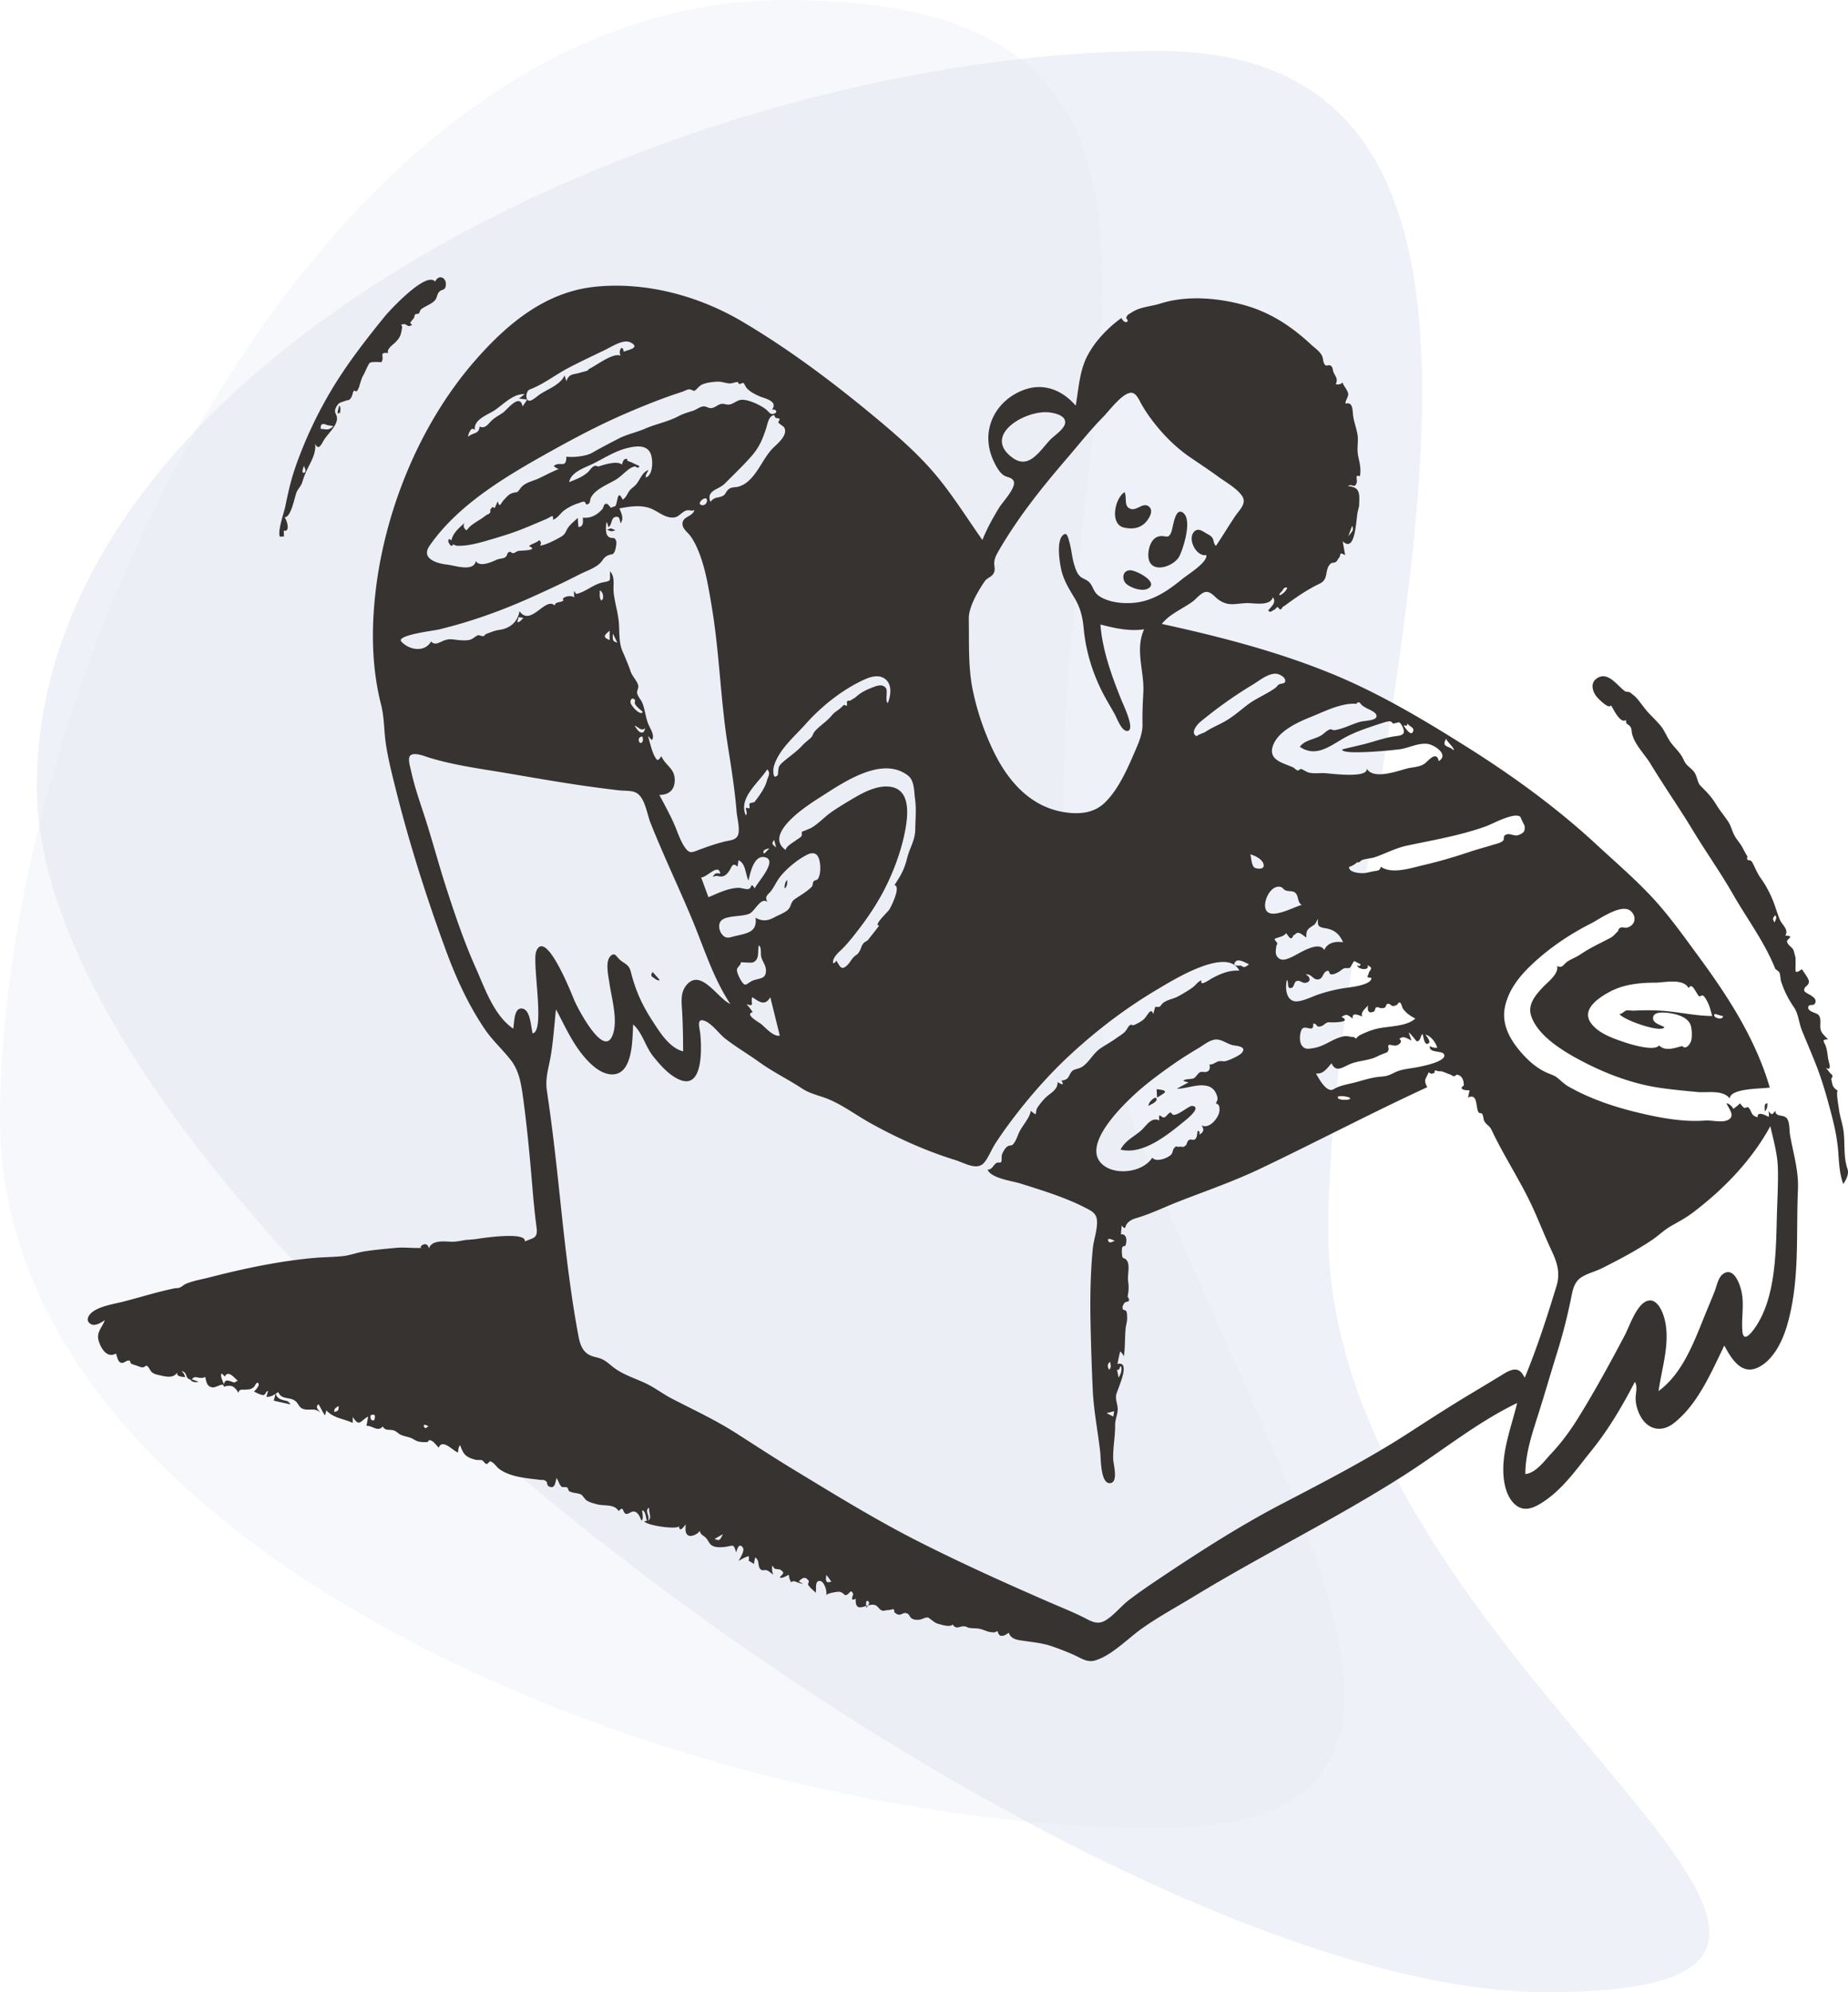<svg xmlns="http://www.w3.org/2000/svg" width="653" height="704" viewBox="0 0 653 704">
    <g fill="none" fill-rule="evenodd">
        <path fill="#E3E7F1" fill-opacity=".3" d="M408.85 646c166.196 0-33.159-206.666-33.159-360.704C375.691 131.257 443.835 0 277.638 0S0 241.465 0 395.504C0 549.542 242.652 646 408.85 646z"/>
        <path fill="#E3E7F1" fill-opacity=".6" d="M546.101 704c165.62 0-76.725-114.77-76.725-268.765C469.376 281.242 574.946 18 409.326 18 243.705 18 13 124.178 13 278.171 13 432.165 380.48 704 546.101 704z"/>
        <path fill="#373331" d="M210.452 101.315c17.947-1.79 36.548 3.273 51.947 12.392 16.538 9.794 31.91 21.343 46.694 33.636 7.124 5.923 14.387 12.208 20.479 19.215 6.456 7.425 11.89 16.22 17.567 24.272 1.584-3.988 3.664-7.758 5.902-11.409 1.238-2.017 6.005-6.994 5.18-9.299-.54-1.504-2.498-1.387-3.641-2.221-1.446-1.055-2.399-2.79-3.185-4.358-1.819-3.628-2.624-7.7-1.887-11.72 1.209-6.595 5.996-11.685 12.173-14.001 7.088-2.658 13.607-.008 18.426 5.52 1.045-5.8 1.296-12.071 4.033-17.41 2.754-5.371 7.284-10.056 12.12-13.57.391.831 1.239 1.833 2.007 1.34.706-.453-.448-1.192-.32-1.47.55-1.19.666-.998 1.75-1.712 3.343-2.2 6.64-2.08 10.353-3.258 9.29-2.948 20.159-2.032 29.48.523 9.242 2.534 16.787 7.489 23.734 13.972 1.235 1.153 3.028 2.327 3.813 3.864.626 1.225.29 2.459 1.2 3.389.424.434 1.347-.19 1.889.18.945.646.678 1.64 1.12 2.541.77 1.573 1.525 2.186.72 4.01a2.224 2.224 0 0 0 2.374-.576c.428 1.343 1.939 2.763 2.022 4.161.054.9-1.269 2.72-.892 3.312 2.678-.764 2.353 2.517 2.669 4.597.402 2.656 1.66 5.367 1.632 8.065-.024 2.378-.344 3.965.2 6.343.53 2.323.951 4.258.525 6.65-2.023-.726-.754 1.207-1.16 2.332-.812 2.246-1.35.077-3.108 1.187 4.644.231 4.103 3.117 3.964 7.099 0-.018-.51 1.992-.424 1.732l-.003.006-.019.063c-.618 2.16-.658 14.826-5.185 10.697l-.155-.145.871 4.92c-2.414-1.326-1.287-.069-2.234 1.015-.393.45-.475.928-1.014 1.348-.551.429-1.418.175-1.934.68-2.277 2.234-.42 5.396-3.874 7.05-4.113 1.969-7.434 4.246-11.16 6.92-.493.353-1.005.802-1.535 1.085l-.365.23c-.443.955-.884 1.101-1.322.44-.292-.522-.62-.52-.985.01l-.678.566c-.734.163-1.333 1.242-2.076.202 1.02-1.349 3.016-2.823 1.64-4.662-1.035 3.332-6.845 1.96-9.298 2.058-4.1.165-6.577 1.323-10.157-1.404-1.247-.95-2.627-2.843-4.379-2.52-1.618.3-3.301 2.485-4.547 3.395-3.557 2.6-8.077 4.335-10.855 7.89 20.482 4.481 40.942 9.744 60.375 17.744 17.016 7.005 33.1 16.675 48.631 26.5 15.567 9.849 30.865 21.028 44.392 33.555 6.896 6.386 14.154 12.589 20.507 19.53 5.803 6.34 10.803 13.452 15.894 20.368 10.373 14.089 20.076 29.168 25.017 46.128-2.465.477-14.045.148-14.123 3.87-2.54-3.192-7.958-1.954-11.489-2.292-4.534-.434-9.186-.857-13.687-1.542-9.053-1.377-18.02-4.706-26.15-8.888-6.516-3.352-16.697-9.142-18.95-16.766-1.151-3.894 1.807-7.254 4.274-9.887 1.592-1.7 5.655-4.671 4.979-7.446 1.9.974 2.22-.604 3.634-1.558 1.42-.959 2.972-1.431 4.584-2.53 3.496-2.385 7.032-3.936 10.69-5.894 1.047-.561 1.793-1.57 2.494-2.218.404-.373.06-.9 1.038-1.348.68-.31 1.38.143 2.052.02 2.722-.497 3.842-3.351 1.85-5.587-3.117-3.501-11.186 2.482-14.341 4.074-7.055 3.563-13.704 7.983-19.591 13.276-4.986 4.481-9.645 9.8-10.912 16.606-1.27 6.828 2.969 12.928 7.532 17.591 2.122 2.17 4.673 4.115 7.463 5.329 1.55.674 2.487.84 3.776 1.895 1.327 1.084 2.297 2.12 3.837 2.994 7.226 4.1 15.35 6.906 23.385 8.893 7.82 1.935 16.68 3.706 24.77 3.076 2.182-.17 5.557.72 7.618-.005 3.452-1.217.935-3.988-.083-6.127a3.584 3.584 0 0 1 2.46 2.013c.8-.629 1.692-1.203 2.348-1.998.515.64.817 1.092 1.428 1.589.339.274 1.206-.37 1.422-.188 1.52 1.277.748 2.95 3.412 3.542-.272-2.337 2.968-.628 3.862-.114a3.263 3.263 0 0 0-.114-2.069c1.44 1.581 1.322 1.294 2.491-.08.105 2.282 2.755 1.232 3.942 2.524 1.242 1.35.954 4.222 1.236 5.864 1.14 6.626 3.112 12.66 2.813 19.51-.703 16.135.748 32.168-3.832 47.908-1.569 5.392-4.582 11.758-9.71 14.607-6.215 3.453-9.888-2.632-12.476-7.466-4.537 9.352-9.452 20.965-17.92 27.485-4.4 3.389-9.27 2.19-11.83-2.756-.99-1.916-1.567-3.984-1.588-6.13-.015-1.683.803-4.224-.273-5.741-4.493 8.619-9.238 16.744-15.356 24.306-5.172 6.393-9.78 13.2-16.691 17.866-3.226 2.178-6.982 4.119-10.354 1.07-2.728-2.465-3.764-6.637-4.013-10.168-.62-8.763 2.813-17.26 4.83-25.63-14.17 6.835-26.414 16.873-39.61 25.32-24.17 15.475-50.067 28.096-74.58 43.016-6.157 3.747-12.513 7.182-18.406 11.35-4.975 3.52-10.738 9.65-16.685 11.33-2.625.742-4.814-.838-7.134-1.895-2.635-1.2-5.381-2.253-8.121-3.19-3.245-1.111-6.463-1.383-9.827-1.882-2.086-.31-4.524-.515-5.275-2.864-1.008.678-1.811 1.298-3.034 1.04a2.639 2.639 0 0 1-.93-1.617l-1.183.464c-2.185-.093-2.427-.44-4.565-1.13-1.357-.436-2.949-.243-4.224-.466-.788-.138-.928-.484-1.812-.552-1.729-.13-2.754 1.317-4.064-.654-.969 1.045-3.525.197-4.966-.19-1.256-.34-1.685-.817-2.709-1.553-1.314-.944-.72-.71-1.815-.695-.177.002-1.643.678-2.165.73-1.025.1-1.963.118-2.795-.407-.925-.583-.733-1.698-2.18-1.926-.839-.131-1.518.64-2.256.575-1.145-.099-.775-.298-1.755-.808.037-.993-.249-1.336-.858-1.03-.481.104-.965.19-1.452.26-.608-.112-1.303.346-1.929.152-1.181-.366-1.463-1.62-2.564-1.973-.765-.245-1.642-.09-2.508.148l-.006.001-.502.86a13.29 13.29 0 0 1-.097-.645l-.005-.04-.107.033c-1.983.601-3.715 1.16-3.619-2.382l.01-.26c-.388.306-.797.413-1.23.322-.294-1.383 1.149-1.813-.488-2.947-2.402 2.655-1.854.843-3.806.249-.69-.21-4.347.458-4.96 1.13.534-1.165-.638-4.913-2.179-5.002-1.928-.111-1.12 2.955-1.468 4.18-.838-.887-2.074-1.753-2.675-2.842-.161-.293.383-1.098.225-1.323-1.259-1.78-2.157-1.124-3.523.108.42.348.89.606 1.407.774-.16.33-2.528-.636-2.83-.742-.48-.104-.93 0-1.349.314l-.407-.999c-.223-.2-.254-1.326-.373-1.635-.567.228-2.665 1.604-3.167.813 1.405-1.384 1.741-1.529.105-2.68.01.008-1.562-.201-1.713-.226-.402-.065-.685-.89-1.083-1.11-.042.97-.132 2.38.492 3.22-.781-.485-1.542-1.312-2.42-1.618-.506-.175-1.486.161-1.903-.127-1.617-1.115-.35-3.278-2.175-4.409.015-.075-.514 2.244-.39 2.306-.514-.258-1.897-1.19-1.936-1.115.191-.37.125-1.222.052-1.623-1.296.27-2.428 1.016-3.568 1.644.51-1.016 2.275-3.566 1.446-4.724-1.302-1.821-2.05.629-2.288 1.8-1.053-3.086-.704-2.517-3.662-2.054-1.511.237-3.925.4-5.222-.66-.705-.576-1.148-1.769-1.82-2.457-.979-1-1.766-.95-2.236-2.526-.411 1.032-2.776 2.159-3.825 1.723-1.543-.642-1.074-2.601-1.14-3.982-.584.81-2.168 3.02-2.337.654-.765 1.28-11.774-.33-12.246-1.781.291-.03.543-.07.76-.123l.098-.027-.007-.025c-.196-.795-.469-3.546-1.518-3.62l-.12.004c.027.596.684 3.316-.273 3.53-.504-1.242-1.07-2.951-2.642-3.173-.873-.124-2.057 1.12-2.844.808-1.333-.53-.574-3.054-2.537-.94-1.48-2.607-5.043-1.734-7.53-2.391-1.184-.313-2.789-.699-3.826-1.42-.58-.403-1.413-1.805-1.884-2.037-1.435-.707-3.008-.379-4.398-1.32a2.752 2.752 0 0 0-.633-1.281 16.637 16.637 0 0 0-1.719-.04c-1.05-.808-1.181-2.15-1.948-3.165-.487 1.547-.488 4.037-2.807 2.87-.616-.31-.389-1.415-.889-1.78-.938-.68-1.105-.363-2.26-.51-4.601-.592-9.798-.854-13.928-3.552-1.387-.906-2.15-2.583-3.525-2.959-.3-.082-.895.977-1.296.928-.682-.083-.93-.97-1.606-1.302-.396-.195-1.54-.032-2.17-.168-.996-.215-2.263-.637-3.125-1.226-1.495-1.02-1.77-2.35-2.49-3.935-.613.7-.582 1.725-.753 2.575-1.779-.592-5.46-5.036-6.774-1.718-.874-.784-1.778-2.312-2.991-2.601-.785-.186-.669.612-1.022.63-.914.043-1.78.055-2.736-.107-1.47-.249-2.138-1.025-3.313-1.424-1.321-.45-1.74-.426-3.144-.942-.936-.344-1.652-1.295-2.614-1.609-1.692-.552-2.943.304-3.975-1.435-1.709 2.104-3.654-.372-5.736-.215l.59-3.273c-2.892 1.516-3.021 3.864-5.443.153v2.075c-3.382-1.571-6.706-1.596-9.346-4.432l-.419 1.776c-1.013-1.164-1.466-2.671-2.344-3.923-1.291 1.069.008 1.894.53 2.888-1.646-1.602-3.336-.75-5.271-1.076-1.891-.319-1.937-1.246-2.93-2.466-1.876-2.306-5.326-.58-6.533-3.644-.286.178-.575.37-.87.56.393 1.721 1.87 2.14 3.436 2.456.924.186 1.258.532 1.716 1.337l-5.886-1.33.7-2.613-.054.206c-.988.626-2.045 1.192-3.25 1.016l.605-2.03c-.824.06-.826 1.237-1.512 1.415-.793.206-2.853-.913-3.482-1.232.506-.397 1.874-1.957 1.667-2.62-.46-1.48-1.495.902-1.616.99-1.316.965-1.359.827-3.057.973-1.07.091-2.238-.339-2.48 1.145-1.427-2.417-2.463-2.96-5.195-2.157.162-1.845-2.69.372-3.912.223-2.083-.254-2.223-1.972-2.605-3.675-1.76.758-2.617-.064-3.744.084-.591.078-.714.584-1.1.76.69.126 2.078.702 2.452.834l.019.007-.195.037c-1 .172-1.754.067-2.261-.317l-.113-.093c-.223-.21-.31-.343-.298-.417a1.412 1.412 0 0 1-.352-.084c-1.57-.56-.71-2.68-2.833-2.821a2.885 2.885 0 0 1 1.277 2.064c-.95-.202-3.103-.046-2.776-1.635-1.43 2.226-4.222 1.398-6.388.915-1.042-.232-1.729-.378-2.561-1.02-.64-.495-1.12-2.205-2.01-2.341.003 0-.91.666-1.298.638-.611-.043-1.554-.453-2.14-.652-.68-.232-1.283-.371-1.878-.7-.345-.191-.198-.922-.584-1.04-1.076-.33-1.871 1.069-2.97.748-1.223-.356-1.39-2.285-1.806-3.254-3.1 1.684-5.116-1.534-6.008-4.145-1.131-3.305.963-4.752 2.072-7.657-1.245.809-3.443 2.304-4.982 1.367-1.927-1.172-.876-3.003.326-4.035 2.683-2.305 8.032-3.068 11.321-3.915 5.929-1.525 12.046-3.469 17.976-4.66.99-.197.837.101 1.951-.33.665-.259 1.29-.93 1.983-1.23 2.592-1.124 5.709-1.621 8.422-2.32 11.976-3.09 24.745-5.789 37.066-6.88 3.34-.296 6.792-.261 10.1-.632 2.585-.29 5.047-1.288 7.628-1.68 3.707-.564 7.472-.896 11.205-1.244 3.257-.304 6.541.297 9.76-.064l-.786.069-.01-.001c-1.403-.19 1.849-2.853 2.506.097l.034.17c.932-3.13 5.504-2.504 7.945-2.434 1.661.048 3.073-.293 4.515-.528 1.29-.212 3.025-.216 4.662-.481 1.505-.245 17.446-2.679 16.77.9 3.336-1.353 4.666-1.157 4.137-5.14-.606-4.567-1.052-9.126-1.434-13.725-.9-10.853-1.891-21.688-3.386-32.477-.624-4.5-1.373-9.001-4.21-12.669-2.923-3.78-6.442-6.896-9.159-10.878-5.881-8.621-10.23-18.178-13.822-27.955-6.912-18.8-13.07-38.228-17.904-57.672-1.27-5.105-2.582-10.296-3.34-15.507-.673-4.62-.505-9.105-1.662-13.665-2.429-9.578-3.178-19.323-2.787-29.198 1.3-32.87 14.603-68.067 36.325-92.76 11.297-12.843 24.721-23.979 42.256-25.728zM437.91 343.01c-4.317-8.731-23.953 3.675-28.655 6.443-10.945 6.442-21.178 14.177-30.536 22.772-8.043 7.389-15.286 15.66-21.812 24.421a135.92 135.92 0 0 0-5.269 7.565c-1.316 2.042-2.335 4.823-3.885 6.644-2.518 2.96-6.941.08-10.26-.942-10.26-3.157-20.664-7.853-30.042-13.09-4.737-2.646-9.132-5.935-14.108-8.142-3.396-1.506-6.794-1.966-9.91-4.014-4.98-3.274-10.253-5.815-15.138-9.33-3.938-2.834-8.148-5.3-11.986-8.27-2.22-1.716-4.792-5.459-7.433-6.362-2.87-.98-1.66 2.422-1.436 4.572l.013.132c.448 4.455 1.132 19.24-6.896 16.304-3.852-1.408-7.266-5.311-9.774-8.456-2.747-3.446-3.75-8.278-7.06-11.244-.293 4.967.04 17.48-7.226 17.656-4.675.114-9.012-4.688-11.55-8.074-3.444-4.595-5.785-9.88-8.492-14.915-.574 5.324-.912 10.723-1.768 16.011-.733 4.528-2.13 8.133-1.435 12.787 1.54 10.324 2.783 20.66 3.898 31.039 1.983 18.454 3.801 37.211 7.223 55.463.532 2.843 1.318 5.577 4.065 6.923 1.35.663 2.903.768 4.27 1.39 1.666.76 2.895 2.044 4.353 3.118 3.25 2.394 7.085 3.585 10.715 5.245 3.452 1.58 6.43 3.938 9.792 5.675 7.598 3.926 15.098 7.385 22.342 12.003 6.806 4.339 13.589 8.79 20.49 12.975 14.488 8.789 28.816 17.638 43.938 25.318 15.214 7.727 30.898 14.794 46.537 21.602 3.876 1.687 7.827 3.254 11.618 5.125 3.032 1.495 5.21 3.14 8.38 1.113 3.044-1.948 5.357-5.02 8.248-7.207 3.257-2.465 6.626-4.79 10.018-7.063 14.115-9.455 28.585-18.81 43.65-26.67 15.587-8.133 30.887-15.998 45.672-25.607 7.263-4.722 14.56-9.402 21.993-13.849 3.653-2.185 7.297-4.383 10.932-6.596 2.342-1.426 5-2.638 6.745.32l.65 1.038c4.34-10.458 7.883-21.483 11.195-32.31 1.428-4.667.283-8.3-1.72-12.574-2.178-4.644-4.059-9.409-6.144-14.094-4.38-9.843-10.45-18.82-15.013-28.457-.873-1.845-1.75-1.65-2.626-3.261-.387-.713-.25-1.726-.705-2.441-.349-.549-1.019-.17-1.32-.644-1.079-1.695-.15-6.857-3.71-5.208l.533-2.528c-.811-.103-2.229.09-2.755-.721-.302-.464.751-.818.738-1.164-.08-1.986-.691-3.357-2.505-3.695-.279.303-.617.5-1.012.59a4.037 4.037 0 0 1-1.213-.613c-1.12-.259-2.127-.94-3.36-1.152a3.853 3.853 0 0 1-1.477-.157c-.603-.329-.86-.079-.77.752-.988.059-.696.734-2.083-.234-1.04 2.489-1.925 2.618-.502 5.268-19.91 9.179-39.304 19.41-59.092 28.838-9.408 4.482-19.28 7.868-28.971 11.66-4.577 1.791-9.09 3.998-13.774 5.465-1.757.551-2.96.791-4.19 2.185-.912 1.034-.35 2.609-1.959.748l-.261 3.094c2.228-.247 2.186 2.595 1.556 4.039-.092.212-.818-.032-1.059.565-.22.548-.184 1.694-.14 2.243.21 2.598.768.78 1.892 2.654.963 1.604.018 5.09.275 6.891.306 2.143.251 3.5-.172 5.647.812 1.088.691 1.695-.36 1.82-.552.132-.921.465-1.107.998-.433.787-.37 1.008-.127 1.81a1.63 1.63 0 0 1 1.17.528c.191.583.268 1.179.23 1.786.2 1.464-.386 3.054-.513 4.507-.283 3.205-.13 6.403-.587 9.607a5.898 5.898 0 0 0-1.324-1.733 40.966 40.966 0 0 0-.606 2.671l-.353 1.792c5.127-1.221-.212 9.209-.472 11.022-.27 1.89.632 3.33.552 5.154-.08 1.845-.92 3.506-.903 5.434.035 4.01-.799 8.07-.677 12.045.054 1.796 1.891 8.062-1.017 8.447-3.484.462-3.336-8.71-3.558-10.746-.809-7.411-2.308-14.728-2.654-22.192a920.81 920.81 0 0 1-.796-24.247c-.17-8.51-.004-17.234.811-25.707.301-3.138 1.878-7.269 1.416-10.375-.332-2.233-2.103-3.031-3.975-4-7.236-3.747-15.358-6.19-23.1-8.637-2.737-.865-10.269-1.803-11.516-4.847 1.81-.174 1.84-1.503 3.078-2.354.669-.46 1.334.165 1.761-.457.233-.34.038-1.81.2-2.377.244-.85.935-2.034 1.534-2.674.816-.874 1.804-.611 2.125-.863 1.181-.924 1.79-3.038 2.389-4.352 1.137-2.495 3.735-5.044 4.184-7.739l-.002.002c.137.129 1.347 1.169 1.677 1.18l.047-.008c.047-.023.268-1.685.384-1.894.696-1.246 1.926-2.701 2.914-3.736 1.713-1.796 4.57-2.838 4.448-5.755.54.458 1.157.747 1.851.867a3.261 3.261 0 0 0-.478-1.387c2.912-.09 2.398-2.133 3.96-3.481.622-.537 2.41-.636 3.56-1.474 2.43-1.77 3.742-4.683 6.244-6.376 1.86-1.258 3.802-2.3 5.638-3.628.958-.693 2.058-1.324 2.918-2.135.7-.663 1.116-1.828 1.767-2.357.734-.595.85.188 1.605-.149 1.01-.45 2.37-1.17 3.228-1.868 1.427-1.162 2.646-4.738 3.5-1.988l.68-2.522 1.51-.012c.528-.437.864-1.092 1.416-1.496 1.514-1.107 3.567-1.33 5.228-2.244 1.68-.924 3.882-2.212 5.333-3.328.84-.646 1.812-2.097 2.92-2.306-.892 2.413 2.925-.325 3.665-.723 3.033-1.631 6.108-2.934 9.655-2.712zm-130.79 223.602c.2-.501-1.347-2.11-1.05.76l.016.149.036-.01c.095-.028.19-.057.286-.084l.282-.081zm-15.142-10.094c-.032.698-.462 2.33.534 2.63l1.238-.173c-.524-.866-1.142-1.669-1.772-2.457zm-36.52-14.372c-1.185.667-1.937 1.09-2.982 1.68 1.778.678 1.778.678 2.983-1.68zm-26.71-4.792a2.534 2.534 0 0 1-.152.049l-.06.014.015.055.162-.09.035-.028zm.618-4.523c-1.894.85.698 3.387-.519 4.45l-.099.073.126-.046c1.653-.67.4-2.341.483-4.324zm396.187-134.85c-6.627 12.099-16.461 22.262-27.37 30.524-2.528 1.915-5.08 3.237-7.813 4.808-2.398 1.38-4.37 3.365-6.66 4.903-5.58 3.744-11.755 6.994-17.76 10.007-2.288 1.147-5.528 1.89-7.579 3.45-2.281 1.735-2.712 4.518-3.256 7.206a191.558 191.558 0 0 1-4.907 19.126c-2.275 7.306-4.388 14.66-6.706 21.953-2.155 6.782-4.515 13.74-4.515 20.942 3.747-.377 6.712-4.647 9.09-7.175 3.802-4.04 6.94-8.357 9.846-13.08 5.778-9.39 11.026-18.96 16.158-28.715 1.692-3.218 4.017-10.443 7.603-12.062 3.68-1.662 5.818 3.518 6.523 6.354 2.07 8.322-1.009 17.113-2.139 25.346 8.633-6.318 12.658-17.712 16.542-27.26 1.112-2.735 2.295-5.448 3.351-8.204.714-1.863 1.195-4.814 3.02-6.01 3.581-2.344 5.676 3.327 6.3 5.923 1.164 4.852-.012 9.603.398 14.4.418 4.885 4.162-.669 5.268-2.452 6.848-11.047 6.576-27.358 6.968-39.922.161-5.135.457-10.304.296-15.441-.157-5.01-1.582-9.76-2.658-14.62zM151.377 504.056c-2.304-1.542-1.715.618-.958.598l.958-.598zm-19.16-2.198c.616-1.724.206-2.3-1.23-1.73-.21 1.417.2 1.995 1.23 1.73zm261.488-3.168l-2.69.68c.796.406 1.591.81 2.387 1.214l.303-1.894zm-274.024-1.843c-.846.568-1.78.853-1.516 2.117 1.431-.442 1.431-.442 1.516-2.117zm-40.26-10.368c-.097-.137-.95-1.254-1.193-.977-.522.592.694 3.149.932 3.693.326-2.349 2.224-.95 3.648-.636.404-.216.808-.432 1.211-.65-1.2-.903-3.35-3.958-4.596-1.426l-.001-.002zm-9.213 1.809c.054.032.043.034-.018.014l-.022-.007.04-.007zm325.967-5.477c-.861.2-.31 1.624-1.496 1.179.061.022.496 2.507.576 2.796.848-1.223 1.228-2.492.92-3.975zm-316.753 3.67l.009.012-.008-.01-.001-.002zm312.885-5.224c-1.133.699-1.043 1.91-.35 2.769.822-.844.468-1.609.35-2.769zm-242.505-40.36l-.786.07.073.007c.175.01.41-.011.713-.076zm244.094-2.37c-3.446-1.933-2.447.656-1.49.537l1.49-.536zm170.108-198.613c4.204-3.237 7.705 2.873 10.498 4.542-.195-.117 1.146.056 1.562.272-.087-.044 1.471 1.213 1.54 1.235l-.001-.006.517.529c1.403 1.51 2.526 3.28 3.882 4.849l.52.578c1.41 1.496 2.907 2.937 4.227 4.514 1.535 1.837 2.215 4.018 3.608 5.917 1.688 2.301 3.423 3.572 4.605 6.235.908 2.047 2.203 2.47 3.513 4.028 1.204 1.432 1.322 3.95 2.304 4.958 2.064 2.117 3.88 3.816 5.52 6.55 1.31 2.181 2.897 4.036 4.31 6.14 1.148 1.709 1.448 3.63 2.464 5.335.766 1.286 1.766 2.363 2.507 3.685.638 1.138 1.176 2.3 1.9 3.39-.34 1.014-.037 1.452.909 1.313l.68.544c1.134 2.065 1.747 3.945 3.166 5.9 1.567 2.16 2.783 4.476 3.87 6.918 1.118 2.513 1.76 5.212 2.848 7.711.846 1.944 3.173 3.327 1.903 5.601 3.535.038.452 1.249.595 2.049.239 1.34 1.743 1.892 2.268 3.026.133.286.504 1.83.685 2.411.185.592-.047 5.05.107 5.153.812.545 1.59-.595 2.299-.77.52 1.151 2.49 3.267 2.379 4.555-.114 1.316-1.965 1.63-1.64 3.037.252 1.086 5.377 2.143 3.641 4.694-.441.65-1.869-.042-2.183.885-.618 1.818 2.904 2.148 3.587 2.99 1.225 1.509.234 3.767.835 5.476.418 1.187 1.672 2.188 2.51 3.157-2.548 0-1.323.814-.772 2.422.447 1.308.575 2.732.766 4.097.24 1.727 1.634 4.723-.722 3.553l1.616 1.987c.824.502.906 1.108.248 1.817.427 2.229.433 3.07 2.28 4.207-.6.713.28 5.24.396 6.246.26 2.267.98 4.427 1.436 6.653.994 4.853-.017 9.99 1.62 14.722.655 1.89-.49 3.869-1.463 5.395-1.426-3.708-1.503-7.789-1.818-11.706-.343-4.26-1.199-8.382-2.275-12.507-1.66-6.365-3.287-12.209-5.689-18.305-1.543-3.918-3.221-7.774-4.81-11.672-1.126-2.765-1.245-5.969-2.882-8.326-1.866-2.687-3.504-5.88-4.515-9.124-.291-.935-.194-2.364-.646-3.19-.26-.475-1.306-.976-1.433-1.293-3.765-9.418-9.992-17.665-14.99-26.402-4.395-7.683-9.525-14.876-14.105-22.457-4.806-7.955-10.103-15.49-14.905-23.436-1.93-3.192-5.552-6.768-6.5-10.429-.346-1.331-.115-1.75-.589-2.603-.72-1.293-1.81-.659-1.6-2.571-2.058 1.603-4.533-3.994-5.337-5.152-.744 1.515-4.19-2.077-4.853-2.805-1.544-1.696-2.605-4.819-.393-6.522zm-133.87 127.438c-2.282-.193-4.613 1.824-6.47 2.928-3.01 1.79-5.958 3.613-8.83 5.621-5.057 3.535-10.053 7.198-14.552 11.438-4.482 4.226-18.058 17.557-10.777 24.113 4.565 4.11 14.373 2.86 17.645-2.346 1.36 1.665 5.151.312 6.572-.986.74-.677.662-1.879 1.119-2.34 1.319-1.34.268-.313 1.915-.547 1.087-.154 1.217.408 2.127-.382.688-.599.425-1.465 1.3-2.017.737-.465 1.426.37 2.198-.344.689-.64.609-1.983.817-2.83.812-.088.705.796.561 1.301 1.587-.887 1.86-1.76.788-3.289 2.565 1.367 5.428-2.007 6.149-4.162.332-.994.507-3.432-.973-3.472-.126-.435.582-1.065.49-1.977-.085-.843-.55-1.95-1.078-2.64-.871-1.133-1.89-1.604-3.278-1.801-3.285-.466-6.73 1.12-10.038 1.12l4.125-2.233-1.802-.522c.455-.847 2.893-.515 3.693-.957 1.24-.685 1.493-2.45 3.157-2.237 2.047.26 2.809-.664 2.391-2.628 1.319.13 2.15-.896 3.362-1.146.716-.147 1.477.124 2.199-.017 1.23-.242 4.84-1.845 5.76-2.837 1.965-2.122-1.062-2.498-2.62-2.726-2.155-.316-3.903-1.91-5.95-2.085zm-8.91 23.458l.09.003c3.305.387-1.571 4.39-2.547 5.184-5.979 4.859-14.79 12.257-22.808 10.249 1.704-3.293 4.827-4.55 7.381-6.87 1.808-1.64 3.509-4.792 6.312-3.418-.356-3.548.662-.588 1.902-1.147.762-.344 1.889-2.458 2.485-1.311 1.003 1.927 5.923-2.844 7.275-2.687zm203.325-.986c-.138 1.934-.138 1.934-.922 2.957-.13-2.582-.13-2.582.922-2.957zM364.24 392.54l-.002.002-.008-.009.01.007zm43.979-4.69c1.449.878-.681 2.054-1.445 2.431l-1.005.527c.205-1.225 1.14-2.3 2.45-2.957zm68.505.638c1.889-.72-4.038-1.711-4.02-.727.021 1.113 3.37.974 4.02.727zm-68.012-3.595c.57.13 4.177.244 2.504 1.484a34.668 34.668 0 0 1-2.358 1.474l-.146-2.958zm89.05-20.03l.982 2.815c-1.38-.572-2.815-1.87-4.247-.564 1.337 1.13-.255 2.18-1.363 2.4a8.34 8.34 0 0 1-2.027-.344c-.556.144-.717.493-.482 1.045.145.657-.032 1.21-.528 1.66-.7.28-1.403.55-2.108.815-.875.37-1.702.85-2.6 1.174-2.873 1.036-5.948 1.045-8.753 2.336-2.379 1.094-4.64 2.826-6.13-.45-1.565 1.696-2.863 3.928-5.52 3.586.931 1.592 3.766 7.117 6.3 5.55 2.193-1.358 5.246-1.768 7.72-2.426 2.85-.759 5.726-1.734 8.672-1.963 2.581-.201 3.104-.508 5.314-1.58 2.305-1.12 5.274-1.299 7.79-1.78 1.257-.241 10.905-2.044 9.422-4.64-.757-1.325-5.436-.297-4.931-2.835.79.511 1.65.699 2.579.564-.53-1.822-2.24-4.17-4.198-4.614.389.45 1.965 2.422 1.233 3-1.712 1.355-1.837-2.665-2.272-3.204-.755.714-.618 2.483-1.931 2.582-.207.015-2.238-2.834-2.923-3.126zM151.82 267.796c-1.403-.425-5.756-2.276-6.965-.66-.832 1.112.147 4.077.396 5.246 1.146 5.381 2.982 10.615 4.686 15.836 2.712 8.314 4.931 16.787 7.615 25.114 3.138 9.739 6.424 19.46 10.601 28.807 3.277 7.333 6.323 16.586 13.182 21.377.457-1.87.127-7.918 3.468-7.048 2.693.702 2.774 6.577 3.425 8.71 4.535-.793-.337-25.104 1.261-29.04 3.407-8.399 12.892 16.038 13.423 17.313 1.044 2.503 9.958 19.835 13.285 12.947 2.465-5.104-.071-13.464-.844-18.896-.326-2.283-1.58-7.637.305-9.57 1.5-1.538 2.026-.113 3.072.944 1.627 1.645 3.458 1.714 4.15 4.463 1.594 6.35 3.862 11.568 7.464 17.106 2.636 4.055 6.011 9.78 11.033 11.09 0-4.642-.08-9.311-.335-13.946-.176-3.206-.733-6.735 1.473-9.414 5.132-6.23 10.953 4.578 15.546 6.623-6.159-9.298-9.406-20.16-13.69-30.371-4.756-11.335-10.072-22.412-14.588-33.85-1.21-3.066-1.905-8.975-5.164-10.52-1.61-.763-4.177-.557-5.872-.763a765.904 765.904 0 0 1-7.838-.985c-10.45-1.376-20.814-3.21-31.201-4.983-9.35-1.597-18.789-2.78-27.888-5.53zm444.872 81.417c-1.91-3.636-8.66-1.957-11.827-1.956-5.511.002-11.151.585-16.087 3.236-3.612 1.94-9.901 5.972-6.808 10.743 2.538 3.915 8.292 5.822 12.47 7.21 2.39.795 10.193 3.094 11.813.989 2.247 2.342 6.06.681 8.12.242.062-.013.655.536 1.067.467 1.004-.17 1.637-1.178 2.011-2.015.58-1.298.418-4.682-.11-6.025-1.23-3.135-6.259-4.139-9.261-4.27-1.373-.06-3.963-.064-3.965 1.982-.003 1.827 2.76 2.408 4.005 3.163-1.05 2.244-14.815-2.66-15.89-4.686.692.206 1.83-1.077 2.457-1.216.618-.136 2.052.103 2.774.064 3.635-.196 7.193-.187 10.822.122 5.53.47 11.204 1.763 16.737 1.763-.53-1.808-.941-3.763-1.898-5.407-.318-.545-.796-1.462-1.35-1.799-.367-.223-1.158.383-1.28.3-1.098-.744-2.535-5.378-3.8-2.907zm-102.19 5.04c-.451.023-.818.91-.87.907-.292-.021-.935.372-1.32.368-.751-.008-1.2-.915-1.815-.818-.944.149-.585 1.152-1.33 1.434-.572.216-1.146.063-1.42.093-.276.033-.708-.537-1.48-.224-.422.171-.303 1.218-.835 1.454-2.134.947-2.267-.711-2.015-2.193-.704.962-2.874 2.475-2 3.898-1.226-.311-3.86-1.727-3.401.767-1.79-1.207-2.035-1.875-4.019-.558 3.544 1.73-1.605 1.877-2.918 1.918-.397.012-1.547-.08-1.812-.023-.998.21-1.552 1.12-2.37 1.35-2.185.612-1.047-.78-2.87-.946.354 3.77-2.999.01-4.108 2.218-.706 1.409-.87 4.285.121 5.61 1.13 1.51 2.556 1.11 4.291.824 3.862-.637 6.836-3.495 10.636-4.138 1.23-.209 2.264.334 3.356.267l.848.564a4.937 4.937 0 0 1 1.242-1.156c1.995-1 3.854-1.777 6.033-2.315 4.024-.993 10.478-.681 13.678-3.627-1.769-.876-3.302-1.947-4.455-3.59-.24-.343-.509-2.115-1.168-2.083zm-228.688-1.888c-.734 2.015 1.147 3.488-2.043 2.508l1.07 1.204 1.147 1.593c-2.967.777 1.974 3.443 2.864 4.135 1.542 1.198 4.441 4.684 6.688 4.153l-3.346-13.551c-1.936 3.276-3.933 1.594-6.38-.042zm340.136 5.924c-1.178 1.183 2.654 2.536 2.914.826l-2.914-.826zM478.648 339.61c-.6.23-1.145 1.965-1.753 2.41-.302.222-1.348.003-1.76.123-.904.26-1.493 1.03-2.32 1.428-.925.446-1.654.952-2.7.657-.521-.148-.252-1.335-1.058-1.149-1.859.43-1.337 3.017-3.522 3.044-1.663.02-2.265-2.21-4.144-1.713 1.807.824 1.93 2.699-.209 2.91-1.147.113-1.884-1.103-3.104-.59-.93.39-.693 2.233-1.876 2.416-1.667.26-.631-2.121-1.493-2.852-.661 2.97-.221 7.392 3.154 7.57 2.347.123 6.148-1.868 8.354-2.563 2.962-.934 5.87-1.692 8.943-2.143 1.484-.217 9.318-.976 9.427-3.444.016-.383-1.28-.141-1.326-.422-.1-.61.235-.595.333-1.173.248-1.436 2.09-1.965-.384-2.994.939 2.044-3.638 1.528-3.638-.125.627.558 1.027.47 1.2-.262-.283-.093-2.247-1.081-2.124-1.128zm-210.505-5.587c-.541 2.132.438 5.148-2.21 6.12-.346.126-4.216-.114-4.21-.095.278.856-1.215 1.643-1.312 2.59-.098.955.865 2.901 1.313 3.648 1.656 2.76 1.873 1.472 3.834.448 2.295-1.199 5.322-.377 5.08-4.08-.106-1.64-1.25-2.946-1.645-4.48-.337-1.304.242-3.143-.85-4.151zm-37.523 9.463l2.48 2.804c-.585.597-1.975-.725-2.447-.982-.804-.438-.49-1.26-.033-1.822zm90.237-69.406c-9.319-7.244-23.323 2.746-31.37 7.858-4.058 2.578-19.885 12.699-11.926 18.4.57-1.563 2.575-2.531 3.83-3.477.475-.359 1.534-.906 1.839-1.46.195-.356.015-1.07.154-1.478l.049-.104c-.004.213 3.155-1.262 3.045-1.163l.258-.143c2.488-1.462 4.542-3.768 6.894-5.43 2.321-1.641 4.772-3.092 7.209-4.552 3.999-2.396 9.346-5.355 14.198-4.428 6.67 1.275 5.809 9.872 4.904 14.884-1.188 6.576-3.474 13.099-6.336 19.126-2.69 5.664-6.1 10.95-9.894 15.928-1.772 2.322-3.603 4.662-5.607 6.786-1.224 1.296-4.134 3.45-3.711 5.583a1.519 1.519 0 0 0 1.102-.95c1.35 1.885 1.658 3.89 4.072 1.443.749-.76 1.25-1.806 2.012-2.599 1.105-1.147 1.38-.725 2.221-2.306.554-1.043.6-1.84 1.374-2.733.38-.439 1.224-.684 1.706-1.306 1.223-1.58 2.56-3.25 3.788-4.875-2.226 0 2.966-4.694 3.61-5.712.593-.938 4.19-8.186 1.773-8.567 2.229-3.401 3.511-5.548 4.504-9.6.894-3.644 2.794-6.176 2.852-10.063.055-3.71.43-7.234-.087-10.877-.366-2.584-.14-6.379-2.463-8.185zm120.5 66.685c-1.033-.395-3.874-2.321-4.899-.785-1.233 1.85 1.88 1.007 2.262 1.35 1.045.94 1.786.025 2.636-.565zm24.4-16.021c-.45.492-.86 1.708-1.348 2.032-2.231 1.479-2.936 1.743-2.795 4.506-.823-.416-1.856-1.53-2.78-1.623-1.005-.1-1.136.794-1.794.813.024 0-.332.942-.677 1.066-.739.266-1.518-1.473-1.93-1.76-.827 1.26-2.793 1.343-4.006 1.998-.018.74.835 1.003.877 1.662.033.516-.323.536-.33.883-.02 1.103-.601 2.597.412 3.839 1.438 1.763 3.434.746 5.15-.01 2.311-1.02 9.456-5.997 11.422-2.39.971-2.659 4.148-3.24 6.612-2.757-1.159-2.804-2.96-4.363-5.85-4.908-2.306-.436-3.394-.452-2.962-3.351zm-176.025-19.716c-.437-3.268-1.966-4.37-4.878-2.813-3.31 1.769-6.887 4.72-9.217 7.653-1.227 1.544-1.955 3.363-3.14 4.92-1.082 1.42-2.532 1.955-1.287 3.946-2.413-1.842-4.405 3.22-6.36 4.12-2.577 1.184-7.928.534-9.936 2.418-1.265 1.185-.866 3.532.15 4.828 1.484 1.894 2.703 1.16 4.762.679 4.318-1.008 7.787-1.406 7.158-6.491 2.312 1.38 4.324 1.145 6.572-.088 1.261-.692 3.655-1.616 4.676-2.524 1.538-1.364.927-2.77 2.701-3.993 2.023-1.394 3.894-2.387 5.751-4.16.752-.72.286-1.276.794-2.04.292-.436 1.256-.44 1.548-.906.917-1.458.925-3.906.706-5.549zm337.51 18.395c-1.07 1.394-.814 1.159-.232 2.596.4-1.07 1.067-1.76.233-2.596zm-174.818-10.022c-3.439-.709-6.08 4.962-5.256 7.708 1.308 4.364 10.015-.655 12.831-1.34-1.784-.932-.887-3.51-2.666-4.521-.794-.45-2.284-.221-3.2-.658-.655-.312-.864-1.015-1.71-1.19zm-182.006-10.44c-4.046-1.097-5.367 5.743-5.925 8.191-1.147-2.164-.926-6.07-3.55-7.15l-.324 2.256c-1.838-1.755-2.132.323-2.936 1.496-1.336 1.953-2.366 2.274-4.346 1.763-.52.019-1.011.146-1.475.382.726-1.362 1.146-1.428 2.636-1.167-.59-3.903-4.744 1.466-6.754 1.311l2.592 7.018c3.413-1.43 6.695-3.117 10.43-3.32 1.229-.068 2.808.679 3.818.387 1.178-.339.57-2.577 2.115-.17.702-1.922 8.261-9.765 3.72-10.997zm7.812 7.99c-.071.153.14 2.46-.97 2.958-.076-1.35.248-2.334.97-2.957zm259.066-22.24c-1.995-1.941-9.832 2.421-12.158 3.262-9.018 3.259-18.482 4.847-27.83 6.822-4.092.864-7.344 2.655-11.221 4.035-1.538.548-3.113.52-4.62 1.037-1.152.396-.696 1.107-2.104.81.574.12-2.741 2.061-2.587 1.494-.56 2.059 3.504 2.444 4.966 2.4.878-.025 2.665-.516 3.653-.697 1.26-.232 2.166-.015 2.537-1.605 3.802 2.798 10.805.429 14.93-.524 5.522-1.276 11.211-2.955 16.584-4.758 2.64-.887 5.314-1.574 7.967-2.397 1.084-.336 2.763-.667 3.634-1.435.794-.7-.286-1.701 1.258-2.268 1.406-.515 2.767.783 4.33.172 2.18-.852 2.224-1.569 2.082-3.348.017.215-1.632-3.206-1.421-3zm-95.483 13.198c.356 1.168.39 3.736 1.35 4.594.583.522 3.377.906 3.376-.631-.001-2.051-3.103-3.553-4.726-3.963zm-170.004-2.016c.24-.238-3.09.385-1.778 1.778.596-.589 1.189-1.181 1.778-1.778zM229.512 179.53c-3.44-1.16-7.17-.528-10.64.125.682 1.816 1.693 3.402.432 5.262-.435-1.335-.263-2.64-1.932-2.216-1.584.404-1 2.866-2.449 3.583a4.044 4.044 0 0 0-.588-1.812c-.262 1.168-.495 3.99.466 4.982 1.335 1.376 2.285-.243 2.928 1.754.236.732-.22 3.205-.623 3.88-.672 1.125-.745.538-2.211 1.16-1.727.734-1.674 1.666-3.003 2.898-1.86 1.726-4.916 2.701-7.144 3.851-5.162 2.664-10.42 5.096-15.705 7.499-11.079 5.037-22.266 9.142-34.115 11.98-1.632.39-15.167 1.987-13.091 4.262 2.707 2.97 8.19 3.946 10.49-.05 1.464 1.627 3.153.134 4.73-.4 1.755-.592 2.543-.38 4.334-.17 1.432.166 2.993.29 4.424.02 1.248-.234 2.243-1.416 3.137-1.654.439-.117 1.334.485 1.943.286.399-.132.523-.618.86-.732 1.66-.563 2.813-1.189 4.684-1.444 3.721-.508 6.493-2.78 7.136-6.624 3.897 5.67 9.144-5.201 12.416-2.007.317-1.55 2.213-.834 3.176-1.868-1.27-.702 2.134-2.17 3.73-.988-.268-4.102.232-1.095.918-1.257 3.326-.785 5.877-3.417 9.395-4.092 3.09-.594 2.147-.543 2.366-3.845 1.869 1.986.99 5.11 1.27 7.59.407 3.59 1.557 7.039 1.83 10.645.261 3.477-.072 6.906 1.361 10.174 1.06 2.414 1.986 4.595 2.84 7.073.555 1.611 2.34 3.31 2.647 4.894.177.91-.568 1.763-.382 2.659.278 1.338 1.415 2.349 1.906 3.632.9 2.35 1.067 4.9 2.016 7.258.614 1.527 2.453 4.083 1.28 5.704l-1.397-1.495c.65 2.095 1.369 5.475 2.432 7.322.93 1.615 1.04 1.567 2.345-.134 1.341 3.265 4.595 4.208 4.697 8.181.093 3.587-1.93 5.493-5.446 5.493 1.79 3.359 3.654 6.718 5.197 10.2 1.212 2.733 2.049 5.705 3.742 8.197 1.75 2.577 2.543 1.95 5.27.93 3.042-1.14 6.02-2.168 9.192-2.924 1.62-.388 3.467-.393 4.297-1.995.981-1.897-.219-6.37-.38-8.343-.644-7.888-1.888-15.704-3.129-23.515-2.603-16.4-2.954-33.07-5.722-49.417-1.121-6.623-2.264-13.81-4.937-20.003-.688-1.592-1.492-3.154-2.501-4.567-.804-1.126-2.57-2.426-2.802-3.872-.517-3.215 3.683-2.863 4.171-5.435-.792.762-2.114-.426-3.654.583-1.896 1.242-2.39 2.467-4.963 2.078-2.627-.399-4.756-2.459-7.244-3.296zm44.029 117.26c-.89 1.373-.89 1.373.714 2.693l-.714-2.693zm9.971-3.068l-.075.09c-.004-.01.021-.042.075-.09zm2.966-1.065l-.269.149.084-.043c.114-.06.172-.094.185-.106zm-15.39-20.758c-2.87 4.612-10.285 9.995-7.57 16.208.94-.716-.422-2.316.27-2.71 1.949.948.602-1.171 1.164-1.498.174-.102 1.695-.548 1.521-.326 1.579-2.011 3.876-5.1 4.503-7.649.353-1.428 1.517-2.73.113-4.025zm129.046-133.056c-3.008-.713-8.267 6.41-10.224 8.392-4.684 4.744-8.802 9.988-13.145 15.038-8.808 10.245-17.078 20.637-23.884 32.38-.753 1.298-1.406 2.51-1.555 4.021-.111 1.118.377 2.285.005 3.398-.645 1.932-2.402 1.867-3.502 3.506-2.25 3.347-5.58 8.952-5.503 13.057.157 8.557-.31 17.05 1.457 25.486 1.525 7.29 3.981 14.455 7.195 21.167 5.002 10.448 12.834 19.648 24.753 21.664 5.24.885 10.603.585 14.613-3.262 4.797-4.6 8.048-12.01 10.631-18.017 1.3-3.024 2.805-6.367 2.735-9.712-.078-3.814.074-7.344.285-11.17.422-7.628-3.026-15.006.275-22.417-5.114.809-10.496-.403-15.434-1.68.738 9.27 4.028 18.267 7.473 26.828.622 1.545 5.1 10.752 1.956 10.791-1.968.024-3.59-4.492-4.313-5.815-1.55-2.838-3.268-5.568-4.703-8.472-3.408-6.896-5.599-14.252-6.318-21.917-.383-4.095-1.174-7.377-3.317-10.916-1.975-3.263-3.861-6.32-4.665-10.111-.563-2.658-1.666-9.633.53-11.852 1.513-1.527 1.894.598 2.358 2.187.77 2.642.922 5.422 1.724 8.058.41 1.35.91 2.995 1.921 4.037 1.01 1.04 2.398 1.2 3.409 2.237 1.165 1.196 1.471 2.993 2.672 4.2 1.003 1.009 2.45 1.644 3.758 2.107 2.732.966 5.723 1.185 8.598 1.024 7.104-.397 12.651-4.217 18.029-8.61 1.752-1.432 8.744-5.718 8.331-8.32-3.501.683-6.75-5.55-4.387-8.186 1.35-1.507 2.817-.408 4.311.492.78.47 1.578.78 2.143 1.54.636.86.397 2.221 1.325 2.892 2.337-3.46 4.478-7.05 6.805-10.514 1.498-2.227 4.237-4.499 2.371-7.181-1.865-2.682-5.813-4.866-8.425-6.776-3.173-2.321-6.451-4.474-9.696-6.69-5.196-3.545-9.596-7.935-13.41-12.936a54.865 54.865 0 0 1-3.943-5.884c-.719-1.246-1.646-3.687-3.239-4.064zM312.73 239.908c-2.531-1.892-5.958-.464-8.503.795l-.416.208c-7.212 3.628-13.866 9.036-19.23 15.06-3.991 4.485-9.544 9.017-11.187 15.053-.152.561-.546 5.035 1.477 2.81.01-.011.161-2.53.43-2.99.59-1.009 1.627-1.79 2.515-2.514 2.062-1.684 3.97-3.003 5.758-4.967 1.033-1.137 2.392-1.986 3.308-3.06.092-.107.583-1.334.992-1.812 1.813-2.116 4.2-3.417 6.005-5.637.934-1.15 1.797-1.54 2.812-2.364.506-.41.987-.93 1.501-1.371.113-.097.905.386.994.268.156-.37.171-.747.046-1.13.107-.623.466-.808 1.076-.554.405-.4 1.618-.921 2.251-1.502 1.56-1.435 3.319-2.308 5.289-3.098 1.682-.675 4.154-1.744 5.3.269.525.922-.43 4.656.582 5.055 1.056-2.657 1.62-6.562-1-8.52zm167.83 8.458c-.533-.314-.96-.19-1.28.373-1.885-.21-3.755.141-5.576.61-3.65.937-7.06 2.63-10.545 4.024-4.605 1.844-11.39 4.934-13.288 9.957-2.013 5.325 3.592 6.249 7.215 7.92.439.427.931.78 1.476 1.056.368-.102.684-.296.947-.581 1.076.168 1.711.914 2.854 1.252 1.752.519 4.092.132 5.905.248 1.86.119 15.386 1.94 14.642-1.644 2.354 4.09 10.84.881 14.154.027 2.424-.627 4.956-.473 6.723-2.071 1.327-1.2 3.868-4.139 4.608-.581 3.76-2.307-1.61-5.78-3.967-6.08-3.07-.392-6.25 1.234-9.215 1.807-1.68.324-21.254 2.326-20.945.164.008-.056 6.828-1.643 7.606-1.84 3.372-.851 6.853-2.135 10.275-2.705 2.468-.412 5.094-.241 3.377-3.592-1.217-2.377-1.39-1.103-3.413-1.035-.293-.633-.78-.881-1.46-.746-.73.112-1.442.294-2.134.548-1.673.496-3.339 1.084-4.99 1.65-3.158 1.083-6.26 2.301-9.151 3.99-4.825 2.82-9.587 6.526-15.075 2.79 1.695-2.368 5.086-2.598 7.446-3.97 1.096-.637 2.159-1.967 3.435-2.246.011-.003 1.014.37 1.32.33 3.271-.439 6.232-2.225 9.407-3.02 1.053-.263 4.891-.36 5.397-1.533.765-1.772-3.063-2.82-4.103-3.623a4.167 4.167 0 0 1-1.645-1.48zm30.46 12.683c-1.952 3.19 1.349 2.45 2.543 4.08.75-.553-2.278-2.953-2.542-4.08zm-284.022-.776c-2.506.103-.796 3.89.163 1.485a3.402 3.402 0 0 0-.163-1.485zm224.133-22.16c-2.901-.353-6.199 2.471-8.535 3.872-6.522 3.91-12.69 8.35-18.559 13.192-.821.679-3.837 4.06-.982 5.02-.638-.214 2.615-1.389 2.567-1.354 2.463-1.72 5.174-2.704 7.769-4.257 2.704-1.62 5.047-3.732 7.56-5.62 3.057-2.298 6.718-3.677 9.766-5.922.44-.324.812-.98 1.286-1.217.418-.21 1.772-.326 1.943-.616.917-1.547-1.599-2.95-2.815-3.098zm46.251 17.425l-.27.94c-.38-.055-.76-.108-1.141-.162.225.45 2.854 4.585 3.438 1.834.263-1.243-2.015-1.652-2.027-2.612zm-273.164.915c.35.513.711 1.017 1.082 1.514 1.074 1.351 2.434 1.298 2.595-.624-1.362 1.26-2.386-.628-3.677-.89zm.09-9.189c-.81-.74-1.399-.397-1.532.755-.14 1.206 3.687 5.238 4.342 3.546-.906-.84-2.15-1.75-2.768-2.862-.172-.308.227-1.194-.042-1.439zm-7.714-23.358l-.02.226c-.186 2.207.038 2.546 1.55 2.962-.456-.948-.882-1.838-1.53-3.189v.001zm-1.178-1.013c-2.274 1.833-2.23 2.334 0 3.304zm-32.154-4.806l-.48 1.694c.77.372 1.712-1.034 2.165-1.436l-1.685-.258zm28.7-9.482c0 1.17-.284 2.643.52 3.654l.53-.582c.275-1.135.015-2.426-1.05-3.072zm242.911-.844c-.666-.381-1.246-.05-1.738.994-2.855 2.772.691 1.448 1.738-.994zm-55.366-6.243c2.504.22 10.179 4.397 6.045 6.52-2.095 1.075-6.004-.324-7.55-1.707-1.615-1.446-1.59-4.818 1.505-4.813zm14.337-13.384c.676-1.594 1.261-8.727 4.001-7.072 3.697 2.232.261 12.801-1.1 15.476-1.868 3.673-10.173 6.546-10.921.473-.31-2.519.71-6.66 3.487-7.415 2.517-.685 3.401 1.206 4.533-1.462zM253.6 134.869c-1.697.056-3.716.31-5.301.925-1.41.547-1.98 1.914-3.18 2.438.366-.16-1.496-.668-1.375-.656-.701-.067-1.918.617-2.588.84-2.42.807-4.84 1.617-7.23 2.509-4.476 1.67-8.91 3.496-13.294 5.397-8.816 3.824-17.387 8.353-25.784 13.025-15.372 8.554-32.844 18.72-43.058 33.517-3.218 4.662 2.824 6.297 6.292 6.667 2.533.27 9.375 2.71 10.045-1.3 1.322 2.338 5.49.41 7.445-.46.821-.364 2.055-.358 2.783-.742 1.012-.534.62-1.597 1.587-1.973.662-.258.762.554 1.53.397.579-.118 1.078-.64 1.65-.762.853-.18 7.583-.098 3.777-1.695 1.097-.963 2.617-1.068 3.647-2.134.684.58.774 1.232.268 1.954 2.048-.17 5.709-2.14 7.43-3.14 1.647-.956 1.54-1.84 2.533-3.274.873-1.26 2.284-2.295 3.355-3.384l.259 3.21c1.97-.131 1.524-1.861 1.59-3.31 2.841.32 5.121-1.014 6.886-3.05.521-.601.313-1.796 1.394-1.853.594-.031 1.51 1.458 1.607 1.422l-.006-.002.017-.006c.231-.102 1.634-.676 1.464-.509l-.007.004.015-.01c.96-.881.683-6.416 2.585-2.517l.096.2c1.248-.939 1.503-1.762 2.036-2.643.536-.888.933-1.183 2.042-2.102 1.973-1.635 2.401-4.77 5-5.765-.266.846-1.15 1.679-.874 2.654 2.61-.964 2.514-6.153 1.742-8.242-1.289-3.484-5.244-2.906-8.228-2.186-4.482 1.078-8.293 3.638-12.386 5.643-2.8 1.372-7.597 2.839-8.25 6.42 2.453-1.006 4.614-1.743 6.606-3.504.749-.663 1.541-2.201 2.68-2.278.286-.02.895.303 1.031.26 1.972-.624 6.645-2.168 8.306-.678.22-.486.425-1.646 1.023-1.886 1.488-.597.361.405 1.3.699 1.328.413 2.465 1.11 3.845 1.677-.385 1.375-1.113.007-1.706.183-.774.23-1.311.47-2.05 1.012-1.581 1.16-2.796 2.57-4.508 3.617-2.697 1.65-7.089 3.256-8.72 6.16-.745 1.33.011 2.252-1.647 2.655-.24.059-.466-1.015-.846-1.014-.773.002-1.323.311-2.072.554-1.847.6-3.601 1.477-5.16 2.652-1.109.836-2.36 2.885-3.804 3.126.253-2.14-.703-.891-2.515-.13-.955.4-1.907.808-2.86 1.212-2.387 1.01-4.774 2.022-7.201 2.931-2.948 1.104-5.963 2.003-8.978 2.903-2.768.826-5.578 1.65-8.437 2.093-1.297.2-2.525.263-3.833.246-.446-.005-.861-.31-1.265-.347l-.088-.01-.017.018c-.09.073-.274.175-.607.313l-.18.072c-.483-.348-1.477-1.89-.714-2.407.31.1.582.264.815.49.51-2.678 2.752-4.465 4.632-6.205-.599 1.027-.235 2.033.75 2.615 1.333-1.965 3.744-3.097 5.638-4.416a61.616 61.616 0 0 0 1.55-1.12c1.008-.27 1.381-.842 1.12-1.714.496-.401.624-1.523 1.512-.577.159-.052.973-2.09 1.18-2.41.708 2.625.983.69 2.225-.587.722-.744 1.593-1.85 2.596-2.213 2.184-.79 1.689.245 3.152-1.763 1.59-2.178 4.171-2.432 6.59-3.584 2.341-1.114 4.574-2.32 6.99-3.288a5.064 5.064 0 0 1-1.794-1.03c2.23-1.978 4.442 1.186 4.477-3.327 2.44.325 6.941-.115 9.155-1.392 3.065-1.767 6.209-3.388 9.338-5.015 2.814-1.464 6.263-2.16 9.304-3.484 3.804-1.656 7.926-2.386 11.617-4.31 1.905-.992 3.338-1.4 5.289-1.999 1.226-.376 2.47-1.496 3.755-1.565 1.08-.057 1.754.77 2.964.579 1.291-.205 2.163-1.356 3.518-1.47 1.16-.097 1.814.517 3.135.121 1.342-.403 2.467-1.512 3.923-1.567 2.587-.097 6.947 2.06 8.744 3.575.777.657 1.225 1.62 2.272 1.427 1.933-.355 1.214-1.756-.33-1.533 2.174-3.052-2.516-3.882-4.438-4.707-1.58-.678-3.319-1.575-4.503-2.864-.413-.449-.818-1.6-1.275-1.894-.012-.008-1.267.465-1.39.447-.284-.041-.242-.75-.714-.716-.92.066-1.72.514-2.66.483-1.431-.05-2.732-.672-4.234-.623zm-93.415 57.638l.03.002.02-.017c.237-.258-.909-.088-.05.015zm-6.415-92.984c1.162-2.694 4.004-1.506 3.776 1.164-.178 2.098-1.37 1.425-2.27 2.354-.946.975-.727 1.933-1.458 2.911-1.132 1.513-3.58 2.129-5.216 3.506-.163.454-.35.897-.563 1.33a7.11 7.11 0 0 1-1.276.229c-.228.281-.503 1.377-.454 1.317.01-.013-.996 1.177-1.193 1.472-.624.93 1.741.817-.52 1.409-.512.134-1.192-.781-1.902-.669-1.716.274-.436.135-.632 1.338-.386 2.358-.532 3.225-2.362 5.1-.733.751-3.257 2.427-2.538 3.777-3.639-.383-1.011 1.427-2.443 3.245.015-.02-3.452-.292-4.063.244-.576.505-1.662 3.305-2.274 4.352-.646 1.105-.853 2.17-1.281 3.331a5.583 5.583 0 0 1-1.034 2.339c-.34.04-.645-.057-.912-.291-.647.747-.469 1.426-.974 2.338-.78 1.408-1 .884-2.106 1.316-1.662.648-2.442.445-3.39 2.471-.939 2.002.65 2.116.365 4.275-.323 2.452-3.365 5.086-4.612 7.15-.774 1.282-1.847 3.957-3.068 1.278.349 3.57-1.54 6.354-2.98 9.418a29.715 29.715 0 0 0-1.531 4.01c-.497 1.61-1.267 2.12-1.946 3.44-.765 1.487-1.942 9.203-4.357 9.122.778.905 2.18 5.27-.297 4.725.052.693.07 1.386.055 2.08-.245-.005-.49-.011-.733-.018l-.634.101c-1.042-1.613 1.463-8.824 1.798-10.442.998-4.831 1.993-9.482 3.628-14.153a149.247 149.247 0 0 1 13.011-27.714c5.424-9.015 11.923-17.368 18.534-25.52 1.523-1.878 14.7-16.252 17.852-12.335zm324.006 86.31c-.452 1.218-.835 2.245-1.387 3.728.944-1.375 2.265-2.074 1.387-3.728zm-261.994.897c.639.167 1.179.385 1.623.656-1.496.543-1.46.373-2.943-.2zm181.6-12.817c.937 2.05-.468 5.154 2.26 5.948 2.007.585 4.167-2.241 6.072-1.035 2.102 1.333.549 4.064-.619 5.441-2.108 2.487-5.017 2.847-7.985 2.148-5.086-1.198-3.167-10.4.273-12.502zm-181.52 5.522l-.01.006c-.01.005-.006.004.016-.004l-.006-.002zm32.293-.908c1.879.227 2.464-3.389.274-2.163-.806.451-2.015 1.954-.274 2.163zm26.37-30.759c-1.266-.084-.252-1.812-1.942-.67-1.085.735-1.514 3.243-1.908 4.413-1.248 3.711-2.302 6.39-4.933 9.444-2.961 3.437-6.422 6.68-9.58 9.893-2.287 2.328-6.672 2.321-5.146 6.486 1.773-1.992 2.576-1.183 4.399-2.105 1.034-.523.822-1.081 1.758-2.064 1.162-1.221 2.5-.835 3.764-1.196 1.807-.515 3.104-1.469 4.407-2.85 2.886-3.059 4.487-7.06 7.256-10.22 1.424-1.624 5.648-4.581 4.68-7.444-.28-.832-.829-.817-1.057-1.227v.002l.015.036c.014.138-1.006-.727-1.076-.773-.563-.631 1.409-1.589-.636-1.725zm-167.12 16.858a12.181 12.181 0 0 0-.506 1.649c-.096.772.424 1.127.937.5.403-.493-.29-1.625-.43-2.149zm263.668-18.854c-8.227-1.25-24.39 7.927-13.267 16.008 6.083 4.418 9.908-3.1 13.667-6.74 1.319-1.275 4.752-3.579 4.9-5.646.18-2.529-3.37-3.33-5.3-3.622zm-185.65-6.47c-4.008-.314-7.612 3.655-10.674 5.701-2.31 1.543-7.6 3.304-6.917 6.933-.491-.483-.983-.514-1.473-.093-.422.825-.986 1.523-.92 2.51 1.574-1.574 3.85-.803 4.031-3.645 1.99 1.002 3.077-1.003 4.281-2.117 1.216-1.124 2.58-1.811 3.947-2.733 1.358-.916 6.05-7.199 6.95-2.222.55-.81 1.1-1.618 1.648-2.428l-2.922-.38 2.048-1.526zm-70.101 10.802c-1.461-.65-2.104-.154-2 1.44 2.349.184 2.668.647 4.484-.929-.7-.212-1.92-.26-2.484-.511zm4.562-6.753c.61.396.348 1.901.284 2.957.097-1.607-1.793 1.993-.284-2.957zm103.065-22.267c-2.57-1.434-6.688 1.38-8.937 2.468-4.432 2.144-8.88 4.208-13.24 6.507-4.563 2.406-8.78 5.774-13.624 7.595-1.168.44-1.696 3.341-.38 3.913.945.41 3.074-1.573 3.82-2.085 2.891-1.984 7.414-3.452 8.902-6.806l.643 2.035c1.024-2.88 2.59-2.246 4.967-3.045.474-.16 2.13-.538 2.29-.62.65-.33.394-.491.965-.772 2.525-1.238 8.296-5.727 10.942-4.58-.96-1.659.647-4.36 1.106-1.378 1.24-.67 6.014-1.295 2.546-3.232z"/>
    </g>
</svg>
